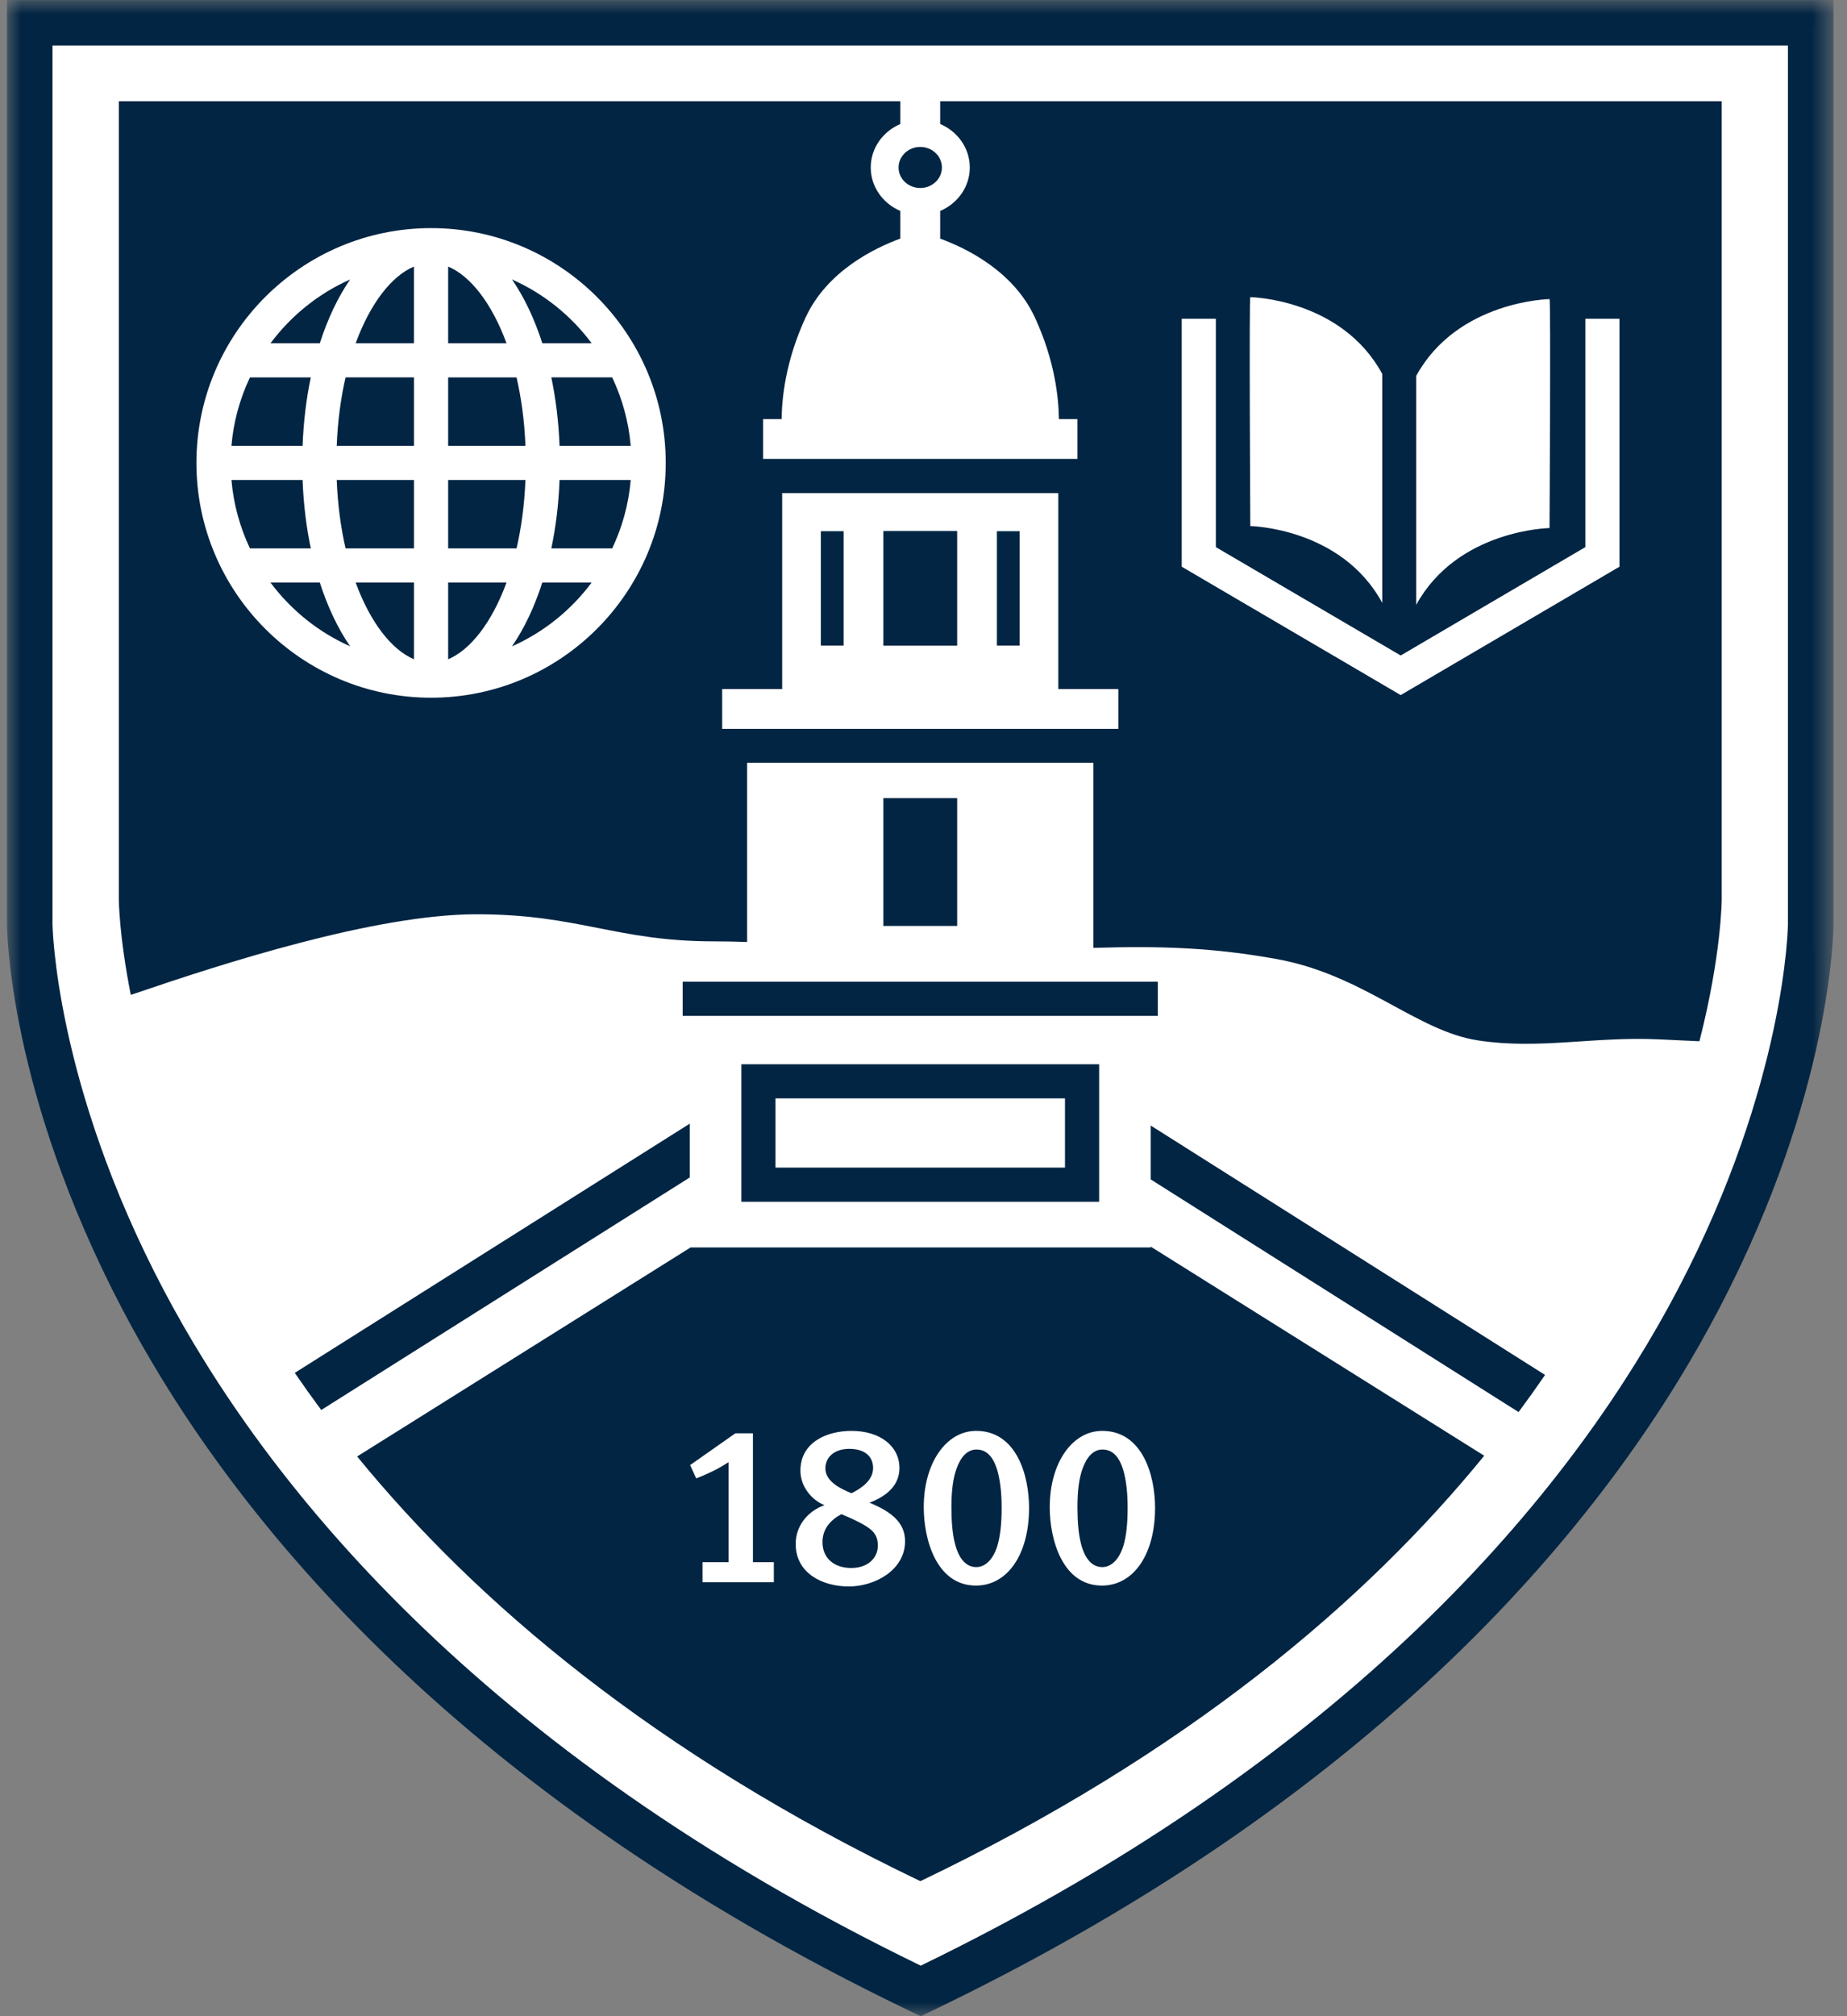 <?xml version="1.0" encoding="UTF-8"?>
<svg width="66px" height="72px" viewBox="0 0 66 72" version="1.1" xmlns="http://www.w3.org/2000/svg" xmlns:xlink="http://www.w3.org/1999/xlink">
    <rect x="0" y="0" width="66" height="72" fill="#808080" stroke="none"/>
    <!-- Generator: Sketch 54.1 (76490) - https://sketchapp.com -->
    <title>midd-shield-navy</title>
    <desc>Created with Sketch.</desc>
    <defs>
        <polygon id="path-1" points="0 0.001 65.267 0.001 65.267 71.999 0 71.999"></polygon>
        <polygon id="path-3" points="0 72 65.267 72 65.267 0 0 0"></polygon>
    </defs>
    <g id="logos" stroke="none" stroke-width="1" fill="none" fill-rule="evenodd">
        <g id="midd-office-logo">
            <g id="Group-9">
                <g id="midd-shield-navy">
                    <polygon id="Fill-1" fill="#FFFFFF" points="1.217 1.012 1.217 24.483 1.217 35.059 2.467 40.803 9.412 53.325 16.772 60.663 25.806 67.537 32.342 71.079 38.057 68.648 44.656 64.064 50.604 59.135 54.896 55.385 57.87 50.733 61.522 44.519 63.02 40.888 64.825 33.688 64.825 1.012"></polygon>
                    <g id="Group-54" transform="translate(0.25, 0)">
                        <g id="Group-4">
                            <mask id="mask-2" fill="white">
                                <use xlink:href="#path-1"></use>
                            </mask>
                            <g id="Clip-3"></g>
                            <path d="M1.626,1.627 L1.626,32.981 C1.626,33.035 1.702,38.661 5.584,46.039 C9.147,52.809 16.73,62.471 32.651,70.195 C48.584,62.468 56.159,52.806 59.709,46.038 C63.58,38.661 63.64,33.036 63.64,32.98 L63.64,1.627 L1.626,1.627 Z M32.651,71.999 L32.299,71.832 C15.682,63.861 7.79,53.767 4.094,46.7 C0.062,38.989 0,33.225 0,32.983 L0,0.001 L65.267,0.001 L65.267,32.981 C65.267,33.224 65.222,38.986 61.2,46.697 C57.517,53.763 49.634,63.856 33.002,71.832 L32.651,71.999 Z" id="Fill-2" fill="#022543" mask="url(#mask-2)"></path>
                        </g>
                        <path d="M20.892,12.258 C20.158,11.274 19.181,10.483 18.045,9.98 C18.48,10.609 18.847,11.381 19.129,12.258 L20.892,12.258 Z" id="Fill-5" fill="#022543"></path>
                        <path d="M15.764,9.519 L15.764,12.258 L17.849,12.258 C17.323,10.825 16.558,9.853 15.764,9.519" id="Fill-7" fill="#022543"></path>
                        <path d="M11.782,15.921 L14.544,15.921 L14.544,13.477 L12.099,13.477 C11.928,14.214 11.817,15.034 11.782,15.921" id="Fill-9" fill="#022543"></path>
                        <path d="M12.459,12.258 L14.543,12.258 L14.543,9.518 C13.749,9.852 12.985,10.824 12.459,12.258" id="Fill-11" fill="#022543"></path>
                        <path d="M12.099,19.584 L14.544,19.584 L14.544,17.14 L11.782,17.14 C11.817,18.028 11.929,18.847 12.099,19.584" id="Fill-13" fill="#022543"></path>
                        <path d="M14.544,23.543 L14.544,20.804 L12.459,20.804 C12.985,22.237 13.75,23.209 14.544,23.543" id="Fill-15" fill="#022543"></path>
                        <path d="M10.562,17.14 L8.021,17.14 C8.094,18.009 8.325,18.83 8.681,19.584 L10.857,19.584 C10.695,18.82 10.595,18.001 10.562,17.14" id="Fill-17" fill="#022543"></path>
                        <path d="M18.209,13.478 L15.764,13.478 L15.764,15.921 L18.526,15.921 C18.491,15.034 18.378,14.215 18.209,13.478" id="Fill-19" fill="#022543"></path>
                        <path d="M10.856,13.478 L8.681,13.478 C8.324,14.231 8.093,15.053 8.02,15.921 L10.562,15.921 C10.595,15.061 10.695,14.242 10.856,13.478" id="Fill-21" fill="#022543"></path>
                        <path d="M9.416,20.804 C10.15,21.787 11.127,22.577 12.261,23.08 C11.828,22.452 11.461,21.681 11.178,20.804 L9.416,20.804 Z" id="Fill-23" fill="#022543"></path>
                        <path d="M19.745,15.921 L22.287,15.921 C22.214,15.053 21.983,14.232 21.626,13.477 L19.451,13.477 C19.611,14.242 19.712,15.06 19.745,15.921" id="Fill-25" fill="#022543"></path>
                        <path d="M12.261,9.981 C11.126,10.484 10.15,11.274 9.416,12.258 L11.178,12.258 C11.461,11.38 11.827,10.609 12.261,9.981" id="Fill-27" fill="#022543"></path>
                        <path d="M19.451,19.584 L21.626,19.584 C21.983,18.831 22.214,18.009 22.288,17.14 L19.745,17.14 C19.713,18.001 19.612,18.82 19.451,19.584" id="Fill-29" fill="#022543"></path>
                        <path d="M57.62,20.237 L49.802,24.822 L41.977,20.237 L41.977,11.384 L43.197,11.384 L43.197,19.538 L49.802,23.408 L56.4,19.538 L56.4,11.384 L57.62,11.384 L57.62,20.237 Z M44.428,10.611 C44.428,10.611 47.682,10.663 49.143,13.354 L49.143,21.53 C47.682,18.84 44.428,18.787 44.428,18.787 C44.428,18.787 44.381,10.557 44.428,10.611 L44.428,10.611 Z M50.355,13.424 C51.832,10.734 55.12,10.681 55.12,10.681 C55.169,10.628 55.12,18.857 55.12,18.857 C55.12,18.857 51.832,18.91 50.355,21.601 L50.355,13.424 Z M39.712,26.029 L25.556,26.029 L25.556,24.606 L27.7,24.606 L27.7,17.609 L37.567,17.609 L37.567,24.606 L39.712,24.606 L39.712,26.029 Z M15.155,24.916 C10.531,24.916 6.769,21.154 6.769,16.53 C6.769,11.907 10.531,8.146 15.155,8.146 C19.778,8.146 23.539,11.907 23.539,16.53 C23.539,21.154 19.778,24.916 15.155,24.916 L15.155,24.916 Z M33.346,3.615 L33.346,4.427 C33.966,4.693 34.404,5.285 34.404,5.982 C34.404,6.677 33.966,7.269 33.346,7.534 L33.346,8.522 C34.278,8.862 35.96,9.678 36.729,11.334 C37.449,12.886 37.581,14.229 37.588,14.965 L38.251,14.965 L38.251,16.388 L27.017,16.388 L27.017,14.965 L27.681,14.965 C27.687,14.229 27.819,12.886 28.539,11.334 C29.307,9.681 30.989,8.862 31.922,8.52 L31.922,7.533 C31.303,7.268 30.865,6.677 30.865,5.982 C30.865,5.285 31.303,4.694 31.922,4.428 L31.922,3.615 L3.996,3.615 L3.996,32.113 C3.996,32.113 4,33.395 4.424,35.528 C4.473,35.511 4.523,35.496 4.572,35.479 C7.625,34.436 13.135,32.649 16.784,32.649 C20.432,32.649 21.772,33.617 25.272,33.617 C25.676,33.617 26.065,33.626 26.447,33.639 L26.447,27.24 L38.821,27.24 L38.821,33.849 C41.299,33.774 43.146,33.846 45.377,34.25 C48.468,34.808 50.367,36.819 52.563,37.154 C54.76,37.489 56.696,37.006 59.041,37.117 C59.646,37.146 60.086,37.166 60.477,37.184 C61.271,34.074 61.273,32.113 61.273,32.113 L61.273,3.615 L33.346,3.615 Z" id="Fill-31" fill="#022543"></path>
                        <path d="M18.526,17.14 L15.764,17.14 L15.764,19.584 L18.209,19.584 C18.379,18.847 18.49,18.028 18.526,17.14" id="Fill-33" fill="#022543"></path>
                        <path d="M15.764,23.543 C16.558,23.208 17.323,22.237 17.849,20.804 L15.764,20.804 L15.764,23.543 Z" id="Fill-35" fill="#022543"></path>
                        <path d="M18.045,23.081 C19.18,22.578 20.157,21.788 20.891,20.804 L19.128,20.804 C18.846,21.681 18.48,22.453 18.045,23.081" id="Fill-37" fill="#022543"></path>
                        <mask id="mask-4" fill="white">
                            <use xlink:href="#path-3"></use>
                        </mask>
                        <g id="Clip-40"></g>
                        <polygon id="Fill-39" fill="#022543" mask="url(#mask-4)" points="31.315 33.066 33.953 33.066 33.953 28.502 31.315 28.502"></polygon>
                        <path d="M30.852,54.611 C30.651,54.451 30.338,54.29 29.816,54.072 C29.422,54.282 29.14,54.603 29.14,55.069 C29.14,55.632 29.541,55.994 30.169,55.994 C30.733,55.994 31.119,55.665 31.119,55.19 C31.119,54.941 31.03,54.748 30.852,54.611" id="Fill-41" fill="#022543" mask="url(#mask-4)"></path>
                        <path d="M30.177,53.325 C30.531,53.147 30.949,52.866 30.949,52.424 C30.949,51.998 30.636,51.74 30.097,51.74 C29.582,51.74 29.244,52.021 29.244,52.44 C29.244,52.907 29.799,53.172 30.177,53.325" id="Fill-42" fill="#022543" mask="url(#mask-4)"></path>
                        <path d="M34.641,51.764 C34.327,51.764 34.086,52.014 33.933,52.44 C33.805,52.785 33.748,53.243 33.748,53.815 C33.748,54.354 33.788,54.772 33.861,55.069 C34.006,55.697 34.295,55.962 34.633,55.962 C34.971,55.962 35.244,55.672 35.389,55.205 C35.493,54.86 35.542,54.402 35.542,53.863 C35.542,53.34 35.501,52.979 35.421,52.632 C35.268,52.005 34.995,51.764 34.641,51.764" id="Fill-43" fill="#022543" mask="url(#mask-4)"></path>
                        <path d="M39.127,56.622 C37.712,56.622 37.261,54.974 37.261,53.823 C37.261,52.239 38.066,51.098 39.136,51.098 C40.575,51.098 41.025,52.682 41.025,53.848 C41.025,55.512 40.254,56.622 39.127,56.622 L39.127,56.622 Z M34.625,56.622 C33.209,56.622 32.759,54.974 32.759,53.823 C32.759,52.239 33.563,51.098 34.632,51.098 C36.072,51.098 36.522,52.682 36.522,53.848 C36.522,55.512 35.75,56.622 34.625,56.622 L34.625,56.622 Z M30.081,56.654 C29.156,56.654 28.183,56.196 28.183,55.134 C28.183,54.483 28.617,53.96 29.211,53.751 C28.722,53.551 28.352,53.059 28.352,52.52 C28.352,51.5 29.301,51.098 30.177,51.098 C31.19,51.098 31.89,51.636 31.89,52.424 C31.89,53.083 31.375,53.453 30.82,53.662 C31.6,53.984 32.091,54.37 32.091,55.037 C32.091,56.075 31.005,56.654 30.081,56.654 L30.081,56.654 Z M27.402,56.501 L24.853,56.501 L24.853,55.786 L25.786,55.786 L25.786,52.215 C25.706,52.264 25.456,52.424 25.239,52.528 C25.023,52.633 24.725,52.762 24.627,52.794 L24.411,52.319 L26.027,51.185 L26.655,51.185 L26.655,55.786 L27.402,55.786 L27.402,56.501 Z M40.869,44.518 L40.869,44.547 L24.427,44.547 L12.512,52.012 C16.756,57.202 23.112,62.615 32.638,67.178 C42.187,62.606 48.547,57.184 52.787,51.985 L40.869,44.518 Z" id="Fill-44" fill="#022543" mask="url(#mask-4)"></path>
                        <path d="M39.144,51.764 C38.83,51.764 38.589,52.014 38.436,52.44 C38.308,52.785 38.251,53.243 38.251,53.815 C38.251,54.354 38.291,54.772 38.364,55.069 C38.508,55.697 38.798,55.962 39.136,55.962 C39.474,55.962 39.747,55.672 39.892,55.205 C39.997,54.86 40.044,54.402 40.044,53.863 C40.044,53.34 40.004,52.979 39.924,52.632 C39.771,52.005 39.498,51.764 39.144,51.764" id="Fill-45" fill="#022543" mask="url(#mask-4)"></path>
                        <polygon id="Fill-46" fill="#022543" mask="url(#mask-4)" points="24.145 36.278 41.123 36.278 41.123 35.058 24.145 35.058"></polygon>
                        <path d="M27.461,41.696 L37.806,41.696 L37.806,39.224 L27.461,39.224 L27.461,41.696 Z M26.241,42.916 L39.026,42.916 L39.026,38.005 L26.241,38.005 L26.241,42.916 Z" id="Fill-47" fill="#022543" mask="url(#mask-4)"></path>
                        <polygon id="Fill-48" fill="#022543" mask="url(#mask-4)" points="31.315 23.058 33.953 23.058 33.953 18.963 31.315 18.963"></polygon>
                        <polygon id="Fill-49" fill="#022543" mask="url(#mask-4)" points="29.082 23.056 29.895 23.056 29.895 18.969 29.082 18.969"></polygon>
                        <polygon id="Fill-50" fill="#022543" mask="url(#mask-4)" points="35.373 23.056 36.186 23.056 36.186 18.969 35.373 18.969"></polygon>
                        <path d="M33.408,5.982 C33.408,6.386 33.061,6.714 32.634,6.714 C32.206,6.714 31.859,6.386 31.859,5.982 C31.859,5.576 32.206,5.247 32.634,5.247 C33.061,5.247 33.408,5.576 33.408,5.982" id="Fill-51" fill="#022543" mask="url(#mask-4)"></path>
                        <path d="M24.398,40.126 L10.283,49.026 C10.584,49.465 10.899,49.907 11.229,50.352 L24.398,42.048 L24.398,40.126 Z" id="Fill-52" fill="#022543" mask="url(#mask-4)"></path>
                        <path d="M40.868,42.117 L54.014,50.426 C54.344,49.981 54.66,49.539 54.961,49.1 L40.868,40.193 L40.868,42.117 Z" id="Fill-53" fill="#022543" mask="url(#mask-4)"></path>
                    </g>
                </g>
            </g>
        </g>
    </g>
</svg>
